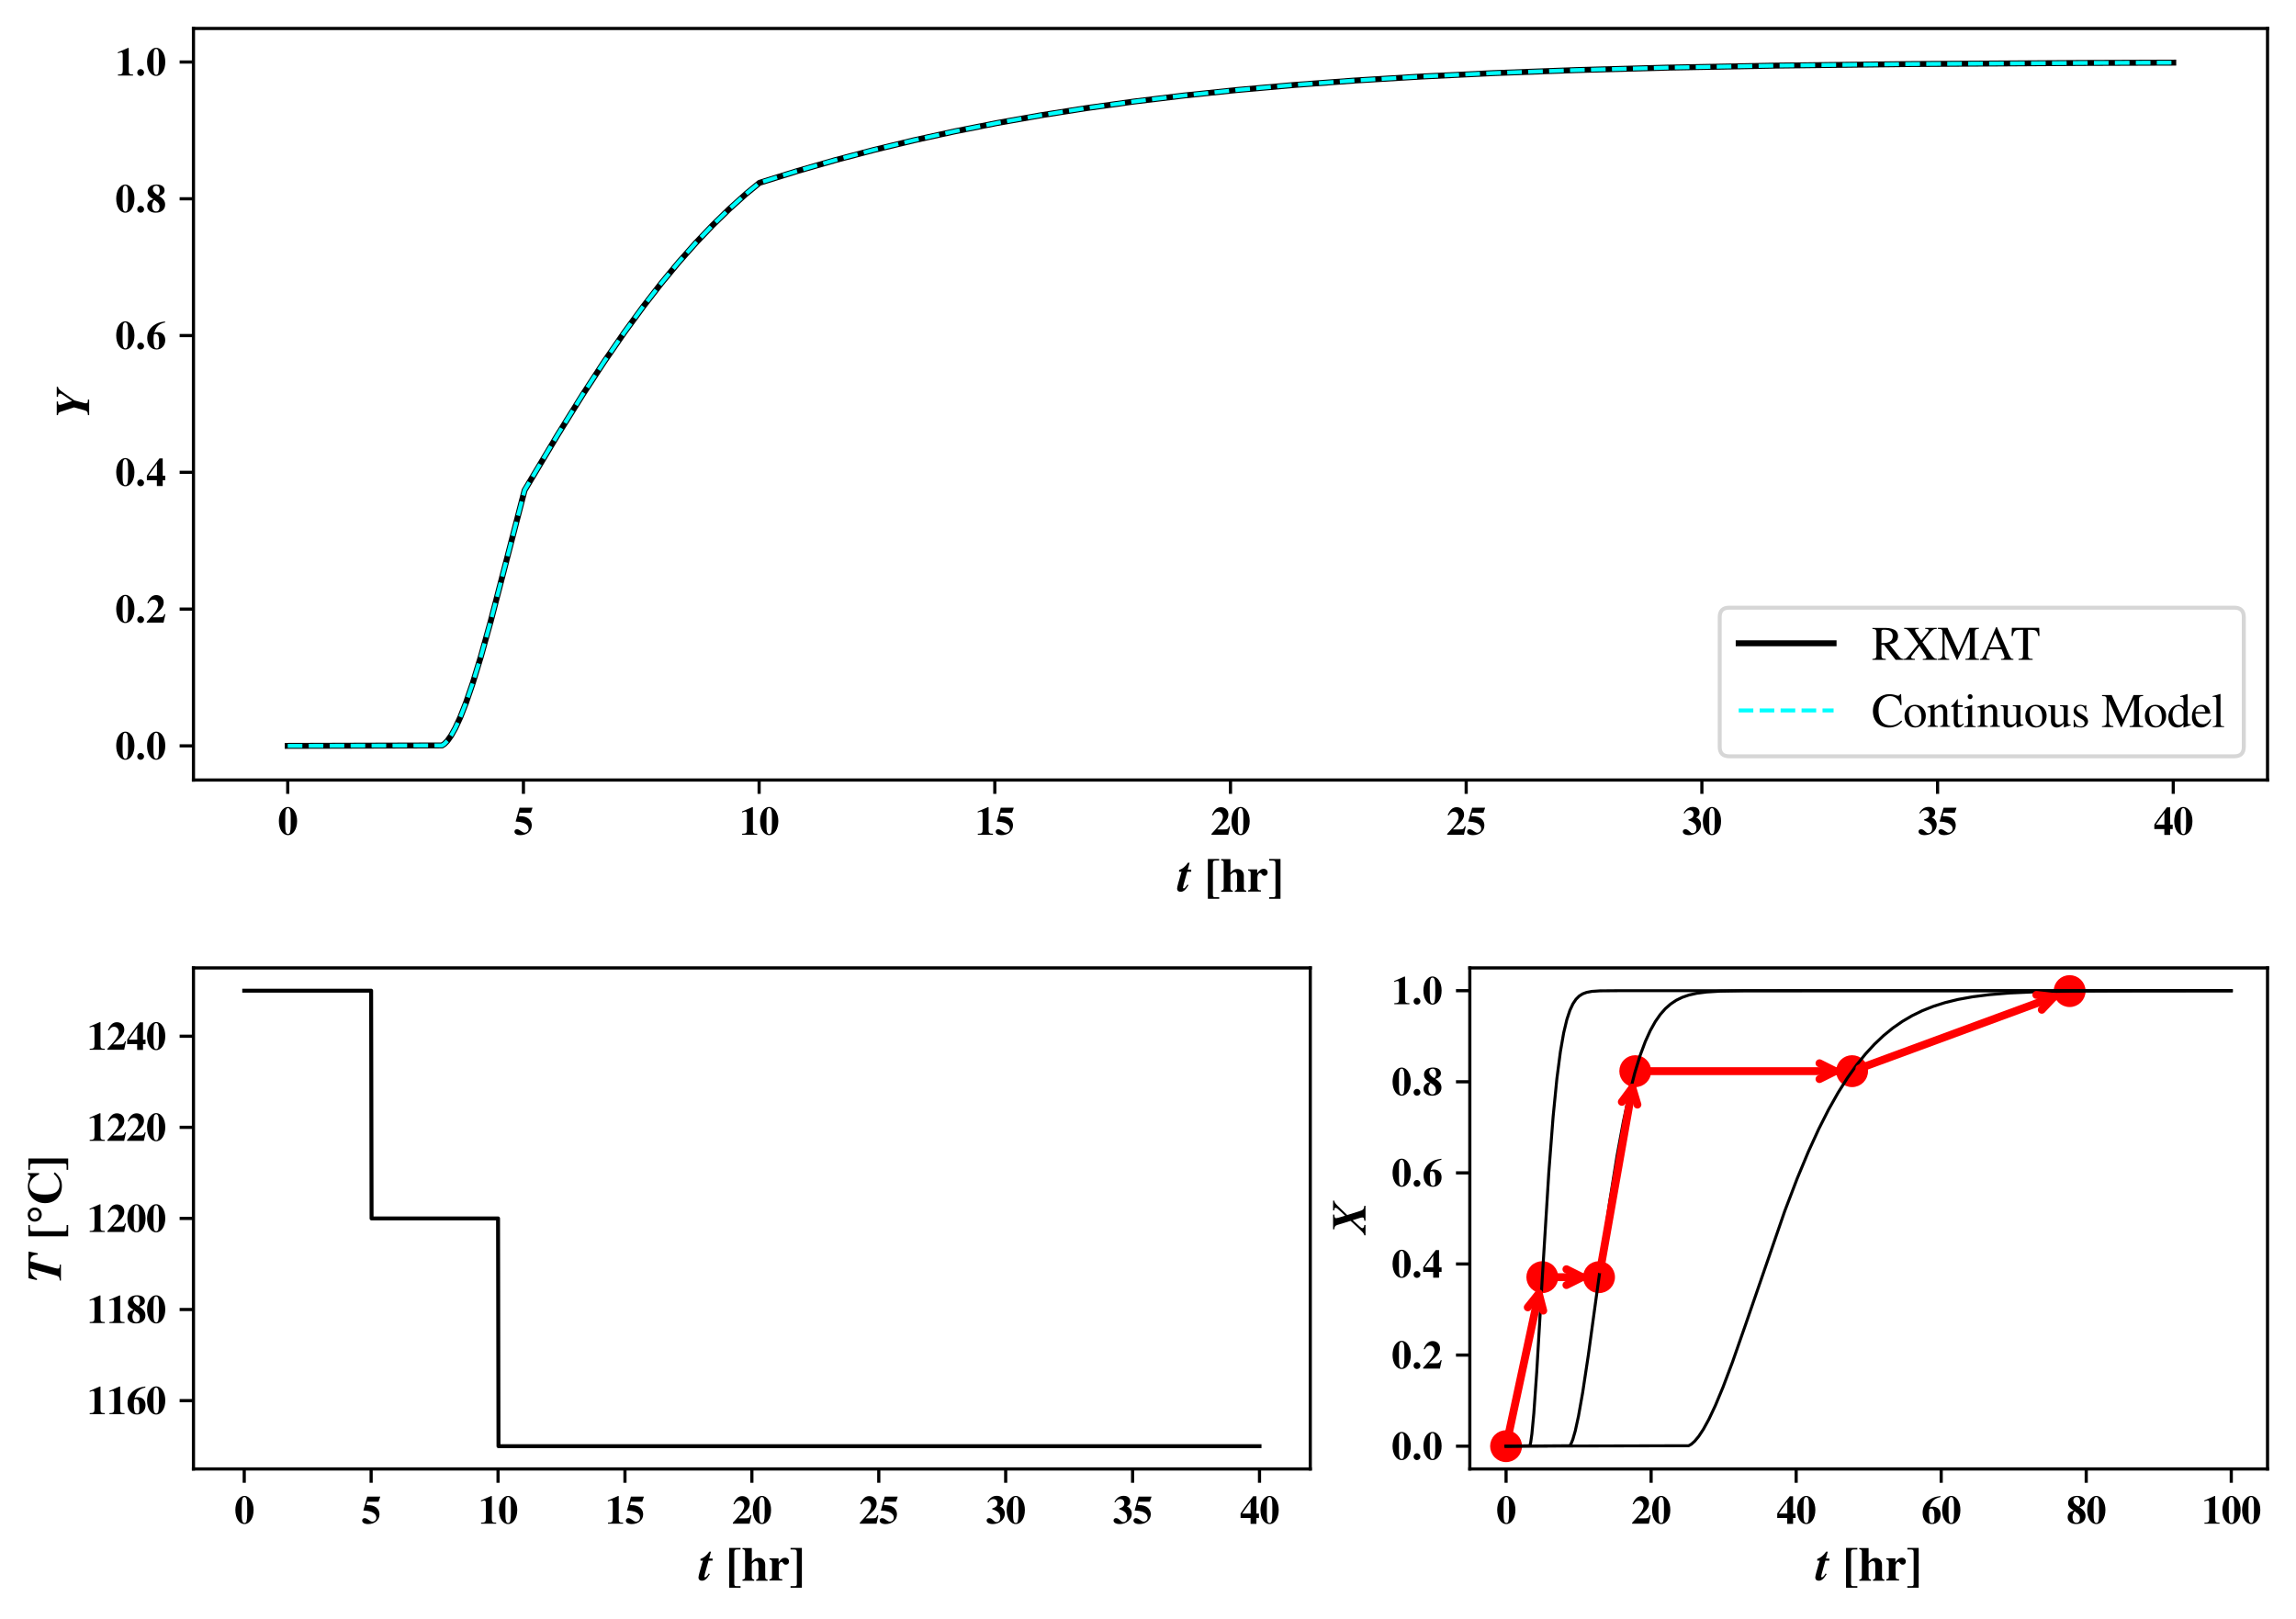 <?xml version="1.0" encoding="utf-8" standalone="no"?>
<!DOCTYPE svg PUBLIC "-//W3C//DTD SVG 1.1//EN"
  "http://www.w3.org/Graphics/SVG/1.1/DTD/svg11.dtd">
<svg xmlns:xlink="http://www.w3.org/1999/xlink" width="580.647pt" height="409.523pt" viewBox="0 0 580.647 409.523" xmlns="http://www.w3.org/2000/svg" version="1.1">
 <defs>
  <style type="text/css">*{stroke-linejoin: round; stroke-linecap: butt}</style>
 </defs>
 <g id="figure_1">
  <g id="patch_1">
   <path d="M 0 409.523 
L 580.647 409.523 
L 580.647 0 
L 0 0 
z
" style="fill: #ffffff"/>
  </g>
  <g id="axes_1">
   <g id="patch_2">
    <path d="M 48.927 197.28 
L 573.447 197.28 
L 573.447 7.2 
L 48.927 7.2 
z
" style="fill: #ffffff"/>
   </g>
   <g id="matplotlib.axis_1">
    <g id="xtick_1">
     <g id="line2d_1">
      <defs>
       <path id="m04d10a595c" d="M 0 0 
L 0 3.5 
" style="stroke: #000000; stroke-width: 0.8"/>
      </defs>
      <g>
       <use xlink:href="#m04d10a595c" x="72.769" y="197.28" style="stroke: #000000; stroke-width: 0.8"/>
      </g>
     </g>
     <g id="text_1">
      <!-- $\mathdefault{0}$ -->
      <g transform="translate(70.278 211.119) scale(0.1 -0.1)">
       <defs>
        <path id="TeXGyreTermesX-Bold-30" d="M 3046 2166 
C 3046 3440 2426 4403 1600 4403 
C 1184 4403 762 4123 499 3664 
C 294 3313 154 2714 154 2185 
C 154 873 755 -64 1606 -64 
C 2432 -64 3046 886 3046 2166 
z
M 2035 1434 
C 2035 1058 1984 561 1926 389 
C 1856 203 1754 114 1606 114 
C 1286 114 1165 491 1165 1434 
L 1165 2892 
C 1165 3855 1286 4224 1594 4224 
C 1907 4224 2035 3829 2035 2892 
L 2035 1434 
z
" transform="scale(0.016)"/>
       </defs>
       <use xlink:href="#TeXGyreTermesX-Bold-30" transform="scale(0.996)"/>
      </g>
     </g>
    </g>
    <g id="xtick_2">
     <g id="line2d_2">
      <g>
       <use xlink:href="#m04d10a595c" x="132.373" y="197.28" style="stroke: #000000; stroke-width: 0.8"/>
      </g>
     </g>
     <g id="text_2">
      <!-- $\mathdefault{5}$ -->
      <g transform="translate(129.882 211.119) scale(0.1 -0.1)">
       <defs>
        <path id="TeXGyreTermesX-Bold-35" d="M 3008 4288 
L 947 4288 
L 326 2093 
C 934 2049 1197 2010 1478 1921 
C 2048 1743 2387 1381 2387 960 
C 2387 604 2106 324 1747 324 
C 1600 324 1427 400 1171 591 
C 896 795 704 877 538 877 
C 307 877 141 718 141 496 
C 141 159 512 -64 1082 -64 
C 2138 -64 2886 575 2886 1476 
C 2886 2140 2477 2652 1779 2850 
C 1536 2920 1338 2946 813 2946 
L 954 3481 
L 2733 3481 
L 3008 4288 
z
" transform="scale(0.016)"/>
       </defs>
       <use xlink:href="#TeXGyreTermesX-Bold-35" transform="scale(0.996)"/>
      </g>
     </g>
    </g>
    <g id="xtick_3">
     <g id="line2d_3">
      <g>
       <use xlink:href="#m04d10a595c" x="191.978" y="197.28" style="stroke: #000000; stroke-width: 0.8"/>
      </g>
     </g>
     <g id="text_3">
      <!-- $\mathdefault{10}$ -->
      <g transform="translate(186.996 211.119) scale(0.1 -0.1)">
       <defs>
        <path id="TeXGyreTermesX-Bold-31" d="M 2829 0 
L 2829 159 
C 2246 159 2138 255 2138 746 
L 2138 4384 
L 2029 4384 
L 416 3686 
L 416 3521 
C 474 3540 525 3559 544 3572 
C 717 3635 877 3680 960 3680 
C 1120 3680 1190 3540 1190 3241 
L 1190 790 
C 1190 267 1062 159 429 159 
L 429 0 
L 2829 0 
z
" transform="scale(0.016)"/>
       </defs>
       <use xlink:href="#TeXGyreTermesX-Bold-31" transform="scale(0.996)"/>
       <use xlink:href="#TeXGyreTermesX-Bold-30" transform="translate(49.813 0) scale(0.996)"/>
      </g>
     </g>
    </g>
    <g id="xtick_4">
     <g id="line2d_4">
      <g>
       <use xlink:href="#m04d10a595c" x="251.582" y="197.28" style="stroke: #000000; stroke-width: 0.8"/>
      </g>
     </g>
     <g id="text_4">
      <!-- $\mathdefault{15}$ -->
      <g transform="translate(246.601 211.119) scale(0.1 -0.1)">
       <use xlink:href="#TeXGyreTermesX-Bold-31" transform="scale(0.996)"/>
       <use xlink:href="#TeXGyreTermesX-Bold-35" transform="translate(49.813 0) scale(0.996)"/>
      </g>
     </g>
    </g>
    <g id="xtick_5">
     <g id="line2d_5">
      <g>
       <use xlink:href="#m04d10a595c" x="311.187" y="197.28" style="stroke: #000000; stroke-width: 0.8"/>
      </g>
     </g>
     <g id="text_5">
      <!-- $\mathdefault{20}$ -->
      <g transform="translate(306.205 211.119) scale(0.1 -0.1)">
       <defs>
        <path id="TeXGyreTermesX-Bold-32" d="M 3059 1341 
L 2906 1341 
C 2720 884 2643 846 1990 846 
L 1024 846 
L 2061 1824 
C 2566 2301 2790 2726 2790 3210 
C 2790 3889 2298 4373 1606 4373 
C 1286 4373 979 4245 755 4016 
C 506 3768 378 3552 198 3075 
L 378 3075 
C 576 3469 813 3648 1158 3648 
C 1440 3648 1651 3527 1792 3298 
C 1869 3164 1920 2987 1920 2841 
C 1920 2561 1798 2211 1594 1900 
C 1267 1405 1043 1137 109 146 
L 109 0 
L 2771 0 
L 3059 1341 
z
" transform="scale(0.016)"/>
       </defs>
       <use xlink:href="#TeXGyreTermesX-Bold-32" transform="scale(0.996)"/>
       <use xlink:href="#TeXGyreTermesX-Bold-30" transform="translate(49.813 0) scale(0.996)"/>
      </g>
     </g>
    </g>
    <g id="xtick_6">
     <g id="line2d_6">
      <g>
       <use xlink:href="#m04d10a595c" x="370.791" y="197.28" style="stroke: #000000; stroke-width: 0.8"/>
      </g>
     </g>
     <g id="text_6">
      <!-- $\mathdefault{25}$ -->
      <g transform="translate(365.81 211.119) scale(0.1 -0.1)">
       <use xlink:href="#TeXGyreTermesX-Bold-32" transform="scale(0.996)"/>
       <use xlink:href="#TeXGyreTermesX-Bold-35" transform="translate(49.813 0) scale(0.996)"/>
      </g>
     </g>
    </g>
    <g id="xtick_7">
     <g id="line2d_7">
      <g>
       <use xlink:href="#m04d10a595c" x="430.396" y="197.28" style="stroke: #000000; stroke-width: 0.8"/>
      </g>
     </g>
     <g id="text_7">
      <!-- $\mathdefault{30}$ -->
      <g transform="translate(425.415 211.119) scale(0.1 -0.1)">
       <defs>
        <path id="TeXGyreTermesX-Bold-33" d="M 2995 1596 
C 2995 1889 2899 2164 2714 2387 
C 2579 2540 2470 2617 2214 2732 
C 2624 2981 2746 3165 2746 3541 
C 2746 4090 2355 4416 1702 4416 
C 1069 4416 589 4097 237 3440 
L 371 3364 
C 614 3753 826 3900 1158 3900 
C 1562 3900 1811 3645 1811 3242 
C 1811 2822 1587 2598 979 2406 
L 979 2297 
C 1510 2112 1722 2004 1952 1786 
C 2150 1601 2266 1314 2266 1007 
C 2266 548 2022 254 1638 254 
C 1485 254 1363 324 1152 528 
C 902 778 710 880 518 880 
C 275 880 102 728 102 510 
C 102 166 493 -64 1082 -64 
C 2150 -64 2995 664 2995 1596 
z
" transform="scale(0.016)"/>
       </defs>
       <use xlink:href="#TeXGyreTermesX-Bold-33" transform="scale(0.996)"/>
       <use xlink:href="#TeXGyreTermesX-Bold-30" transform="translate(49.813 0) scale(0.996)"/>
      </g>
     </g>
    </g>
    <g id="xtick_8">
     <g id="line2d_8">
      <g>
       <use xlink:href="#m04d10a595c" x="490" y="197.28" style="stroke: #000000; stroke-width: 0.8"/>
      </g>
     </g>
     <g id="text_8">
      <!-- $\mathdefault{35}$ -->
      <g transform="translate(485.019 211.119) scale(0.1 -0.1)">
       <use xlink:href="#TeXGyreTermesX-Bold-33" transform="scale(0.996)"/>
       <use xlink:href="#TeXGyreTermesX-Bold-35" transform="translate(49.813 0) scale(0.996)"/>
      </g>
     </g>
    </g>
    <g id="xtick_9">
     <g id="line2d_9">
      <g>
       <use xlink:href="#m04d10a595c" x="549.605" y="197.28" style="stroke: #000000; stroke-width: 0.8"/>
      </g>
     </g>
     <g id="text_9">
      <!-- $\mathdefault{40}$ -->
      <g transform="translate(544.624 211.119) scale(0.1 -0.1)">
       <defs>
        <path id="TeXGyreTermesX-Bold-34" d="M 3040 896 
L 3040 1602 
L 2637 1602 
L 2637 4352 
L 2125 4352 
L 1747 3863 
C 928 2803 506 2219 122 1615 
L 122 896 
L 1709 896 
L 1709 -32 
L 2637 -32 
L 2637 896 
L 3040 896 
z
M 1722 1602 
L 384 1602 
L 1722 3488 
L 1722 1602 
z
" transform="scale(0.016)"/>
       </defs>
       <use xlink:href="#TeXGyreTermesX-Bold-34" transform="scale(0.996)"/>
       <use xlink:href="#TeXGyreTermesX-Bold-30" transform="translate(49.813 0) scale(0.996)"/>
      </g>
     </g>
    </g>
    <g id="text_10">
     <!-- \textbf{$t$ [hr]} -->
     <g transform="translate(297.815 225.488) scale(0.12 -0.12)">
      <defs>
       <path id="NewTXBMI-74" d="M 1440 837 
L 1299 926 
C 1082 588 915 415 813 415 
C 762 415 710 460 710 511 
C 710 632 826 1073 1056 1864 
L 1267 2624 
L 1798 2624 
L 1798 2893 
L 1338 2893 
L 1587 3808 
L 1363 3808 
C 1018 3303 698 3037 192 2848 
L 192 2624 
L 518 2624 
L 83 1105 
C -13 773 -70 499 -70 383 
C -70 135 109 -32 378 -32 
C 762 -32 1018 180 1440 837 
z
" transform="scale(0.016)"/>
       <path id="TeXGyreTermesX-Bold-5b" d="M 1926 -960 
L 1926 -750 
L 1414 -750 
C 1152 -750 1094 -686 1094 -413 
L 1094 3650 
C 1094 4020 1165 4096 1523 4096 
L 1926 4096 
L 1926 4306 
L 429 4306 
L 429 -960 
L 1926 -960 
z
" transform="scale(0.016)"/>
       <path id="TeXGyreTermesX-Bold-68" d="M 3418 -32 
L 3418 121 
C 3187 140 3104 235 3104 503 
L 3104 2086 
C 3104 2635 2765 2986 2240 2986 
C 1901 2986 1664 2859 1331 2490 
L 1331 4288 
L 102 4288 
L 102 4134 
C 397 4076 442 4024 442 3763 
L 442 504 
C 442 236 390 178 102 121 
L 102 -32 
L 1645 -32 
L 1645 121 
C 1408 152 1331 249 1331 485 
L 1331 2190 
C 1331 2216 1376 2279 1440 2336 
C 1581 2484 1734 2560 1882 2560 
C 2106 2560 2214 2387 2214 2030 
L 2214 484 
C 2214 249 2131 146 1914 121 
L 1914 -32 
L 3418 -32 
z
" transform="scale(0.016)"/>
       <path id="TeXGyreTermesX-Bold-72" d="M 2778 2512 
C 2778 2798 2560 3008 2259 3008 
C 1939 3008 1696 2836 1395 2410 
L 1395 2932 
L 186 2932 
L 186 2779 
C 461 2741 531 2658 531 2404 
L 531 533 
C 531 272 467 203 186 152 
L 186 0 
L 1888 0 
L 1888 165 
C 1498 165 1421 248 1421 645 
L 1421 1854 
C 1421 2186 1600 2461 1811 2461 
C 1862 2461 1920 2417 1990 2315 
C 2112 2143 2208 2086 2374 2086 
C 2611 2086 2778 2264 2778 2512 
z
" transform="scale(0.016)"/>
       <path id="TeXGyreTermesX-Bold-5d" d="M 1702 -960 
L 1702 4306 
L 205 4306 
L 205 4096 
L 608 4096 
C 966 4096 1037 4020 1037 3650 
L 1037 -413 
C 1037 -693 986 -750 717 -750 
L 205 -750 
L 205 -960 
L 1702 -960 
z
" transform="scale(0.016)"/>
      </defs>
      <use xlink:href="#NewTXBMI-74" transform="scale(0.996)"/>
      <use xlink:href="#TeXGyreTermesX-Bold-5b" transform="translate(56.887 0) scale(0.996)"/>
      <use xlink:href="#TeXGyreTermesX-Bold-68" transform="translate(90.062 0) scale(0.996)"/>
      <use xlink:href="#TeXGyreTermesX-Bold-72" transform="translate(145.455 0) scale(0.996)"/>
      <use xlink:href="#TeXGyreTermesX-Bold-5d" transform="translate(189.689 0) scale(0.996)"/>
     </g>
    </g>
   </g>
   <g id="matplotlib.axis_2">
    <g id="ytick_1">
     <g id="line2d_10">
      <defs>
       <path id="m03e99a496b" d="M 0 0 
L -3.5 0 
" style="stroke: #000000; stroke-width: 0.8"/>
      </defs>
      <g>
       <use xlink:href="#m03e99a496b" x="48.927" y="188.64" style="stroke: #000000; stroke-width: 0.8"/>
      </g>
     </g>
     <g id="text_11">
      <!-- $\mathdefault{0.0}$ -->
      <g transform="translate(29.145 192.06) scale(0.1 -0.1)">
       <defs>
        <path id="NewTXBMI-93" d="M 1344 473 
C 1344 768 1101 1017 800 1017 
C 493 1017 262 761 262 473 
C 262 173 493 -64 800 -64 
C 1101 -64 1344 166 1344 473 
z
" transform="scale(0.016)"/>
       </defs>
       <use xlink:href="#TeXGyreTermesX-Bold-30" transform="scale(0.996)"/>
       <use xlink:href="#NewTXBMI-93" transform="translate(51.407 0) scale(0.996)"/>
       <use xlink:href="#TeXGyreTermesX-Bold-30" transform="translate(78.007 0) scale(0.996)"/>
      </g>
     </g>
    </g>
    <g id="ytick_2">
     <g id="line2d_11">
      <g>
       <use xlink:href="#m03e99a496b" x="48.927" y="154.049" style="stroke: #000000; stroke-width: 0.8"/>
      </g>
     </g>
     <g id="text_12">
      <!-- $\mathdefault{0.2}$ -->
      <g transform="translate(29.145 157.468) scale(0.1 -0.1)">
       <use xlink:href="#TeXGyreTermesX-Bold-30" transform="scale(0.996)"/>
       <use xlink:href="#NewTXBMI-93" transform="translate(51.407 0) scale(0.996)"/>
       <use xlink:href="#TeXGyreTermesX-Bold-32" transform="translate(78.007 0) scale(0.996)"/>
      </g>
     </g>
    </g>
    <g id="ytick_3">
     <g id="line2d_12">
      <g>
       <use xlink:href="#m03e99a496b" x="48.927" y="119.457" style="stroke: #000000; stroke-width: 0.8"/>
      </g>
     </g>
     <g id="text_13">
      <!-- $\mathdefault{0.4}$ -->
      <g transform="translate(29.145 122.877) scale(0.1 -0.1)">
       <use xlink:href="#TeXGyreTermesX-Bold-30" transform="scale(0.996)"/>
       <use xlink:href="#NewTXBMI-93" transform="translate(51.407 0) scale(0.996)"/>
       <use xlink:href="#TeXGyreTermesX-Bold-34" transform="translate(78.007 0) scale(0.996)"/>
      </g>
     </g>
    </g>
    <g id="ytick_4">
     <g id="line2d_13">
      <g>
       <use xlink:href="#m03e99a496b" x="48.927" y="84.866" style="stroke: #000000; stroke-width: 0.8"/>
      </g>
     </g>
     <g id="text_14">
      <!-- $\mathdefault{0.6}$ -->
      <g transform="translate(29.145 88.286) scale(0.1 -0.1)">
       <defs>
        <path id="TeXGyreTermesX-Bold-36" d="M 3040 1427 
C 3040 2193 2573 2688 1843 2688 
C 1638 2688 1498 2663 1306 2580 
C 1542 3515 2074 4030 3008 4221 
L 3008 4387 
C 2157 4266 1760 4126 1274 3796 
C 557 3307 179 2596 179 1752 
C 179 654 768 -64 1664 -64 
C 2458 -64 3040 564 3040 1427 
z
M 2067 1046 
C 2067 298 1990 108 1677 108 
C 1530 108 1414 172 1350 291 
C 1242 501 1178 964 1178 1553 
C 1178 1946 1216 2307 1261 2339 
C 1312 2377 1402 2402 1491 2402 
C 1920 2402 2067 2054 2067 1046 
z
" transform="scale(0.016)"/>
       </defs>
       <use xlink:href="#TeXGyreTermesX-Bold-30" transform="scale(0.996)"/>
       <use xlink:href="#NewTXBMI-93" transform="translate(51.407 0) scale(0.996)"/>
       <use xlink:href="#TeXGyreTermesX-Bold-36" transform="translate(78.007 0) scale(0.996)"/>
      </g>
     </g>
    </g>
    <g id="ytick_5">
     <g id="line2d_14">
      <g>
       <use xlink:href="#m03e99a496b" x="48.927" y="50.275" style="stroke: #000000; stroke-width: 0.8"/>
      </g>
     </g>
     <g id="text_15">
      <!-- $\mathdefault{0.8}$ -->
      <g transform="translate(29.145 53.695) scale(0.1 -0.1)">
       <defs>
        <path id="TeXGyreTermesX-Bold-38" d="M 3021 1212 
C 3021 1768 2746 2164 2061 2597 
C 2675 2815 2931 3075 2931 3483 
C 2931 4051 2445 4409 1683 4409 
C 819 4409 250 3961 250 3292 
C 250 2814 506 2462 1139 2086 
C 774 1965 627 1881 461 1722 
C 275 1543 179 1301 179 1020 
C 179 370 723 -64 1536 -64 
C 2426 -64 3021 447 3021 1212 
z
M 2170 3439 
C 2170 3139 2118 2993 1907 2712 
C 1370 2986 1075 3337 1075 3694 
C 1075 3994 1306 4224 1606 4224 
C 1965 4224 2170 3937 2170 3439 
z
M 2131 829 
C 2131 402 1920 140 1574 140 
C 1184 140 954 478 954 1046 
C 954 1397 1024 1595 1280 1971 
C 1978 1505 2131 1301 2131 829 
z
" transform="scale(0.016)"/>
       </defs>
       <use xlink:href="#TeXGyreTermesX-Bold-30" transform="scale(0.996)"/>
       <use xlink:href="#NewTXBMI-93" transform="translate(51.407 0) scale(0.996)"/>
       <use xlink:href="#TeXGyreTermesX-Bold-38" transform="translate(78.007 0) scale(0.996)"/>
      </g>
     </g>
    </g>
    <g id="ytick_6">
     <g id="line2d_15">
      <g>
       <use xlink:href="#m03e99a496b" x="48.927" y="15.684" style="stroke: #000000; stroke-width: 0.8"/>
      </g>
     </g>
     <g id="text_16">
      <!-- $\mathdefault{1.0}$ -->
      <g transform="translate(29.145 19.103) scale(0.1 -0.1)">
       <use xlink:href="#TeXGyreTermesX-Bold-31" transform="scale(0.996)"/>
       <use xlink:href="#NewTXBMI-93" transform="translate(51.407 0) scale(0.996)"/>
       <use xlink:href="#TeXGyreTermesX-Bold-30" transform="translate(78.007 0) scale(0.996)"/>
      </g>
     </g>
    </g>
    <g id="text_17">
     <!-- $Y$ -->
     <g transform="translate(22.55 105.892) rotate(-90) scale(0.12 -0.12)">
      <defs>
       <path id="NewTXBMI-5f" d="M 4218 4127 
L 4218 4288 
L 2886 4288 
L 2886 4121 
C 3226 4121 3315 4063 3315 3838 
C 3315 3722 3283 3645 3149 3452 
L 2323 2256 
L 2163 2751 
L 2042 3130 
C 1894 3555 1830 3780 1830 3896 
C 1830 4076 1926 4121 2278 4121 
L 2278 4288 
L 467 4288 
L 467 4127 
C 794 4082 813 4063 934 3723 
L 1498 2006 
L 1114 622 
C 998 256 909 192 467 160 
L 467 0 
L 2528 0 
L 2528 166 
C 2112 166 2035 211 2035 449 
C 2035 533 2042 578 2086 739 
L 2419 1966 
L 3635 3683 
C 3853 3978 3974 4075 4218 4127 
z
" transform="scale(0.016)"/>
      </defs>
      <use xlink:href="#NewTXBMI-5f" transform="scale(0.996)"/>
     </g>
    </g>
   </g>
   <g id="line2d_16">
    <path d="M 72.769 188.64 
L 111.803 188.531 
L 112.408 188.13 
L 113.162 187.349 
L 114.068 186.07 
L 115.141 184.151 
L 116.4 181.422 
L 117.868 177.682 
L 119.585 172.675 
L 121.621 166.02 
L 124.115 157.067 
L 127.453 144.189 
L 132.669 123.996 
L 141.157 109.774 
L 147.38 99.774 
L 152.845 91.405 
L 157.885 84.086 
L 162.648 77.555 
L 167.221 71.658 
L 171.651 66.304 
L 175.981 61.417 
L 180.239 56.942 
L 184.454 52.832 
L 188.641 49.058 
L 192.069 46.236 
L 201.52 43.289 
L 211.138 40.523 
L 220.956 37.931 
L 231.018 35.505 
L 241.365 33.24 
L 252.051 31.13 
L 263.128 29.171 
L 274.663 27.357 
L 286.737 25.686 
L 299.44 24.154 
L 312.891 22.758 
L 327.235 21.495 
L 342.661 20.363 
L 359.417 19.36 
L 377.847 18.483 
L 398.437 17.73 
L 421.912 17.1 
L 449.444 16.589 
L 483.095 16.197 
L 527.031 15.92 
L 549.605 15.84 
L 549.605 15.84 
" clip-path="url(#p27947a8b5d)" style="fill: none; stroke: #000000; stroke-width: 1.5; stroke-linecap: square"/>
   </g>
   <g id="line2d_17">
    <path d="M 72.769 188.64 
L 111.798 188.529 
L 112.404 188.128 
L 113.157 187.345 
L 114.063 186.065 
L 115.141 184.136 
L 116.4 181.404 
L 117.868 177.661 
L 119.59 172.637 
L 121.63 165.96 
L 124.129 156.985 
L 127.477 144.065 
L 132.674 123.947 
L 141.148 109.751 
L 147.37 99.752 
L 152.835 91.384 
L 157.875 84.066 
L 162.639 77.536 
L 167.207 71.646 
L 171.637 66.293 
L 175.967 61.406 
L 180.225 56.932 
L 184.44 52.823 
L 188.627 49.05 
L 192.074 46.214 
L 201.525 43.268 
L 211.143 40.503 
L 220.961 37.913 
L 231.023 35.489 
L 241.375 33.225 
L 252.061 31.116 
L 263.138 29.158 
L 274.677 27.346 
L 286.751 25.676 
L 299.459 24.145 
L 312.915 22.749 
L 327.263 21.488 
L 342.694 20.357 
L 359.46 19.354 
L 377.899 18.478 
L 398.504 17.726 
L 422.002 17.096 
L 449.568 16.587 
L 483.267 16.195 
L 527.289 15.919 
L 549.605 15.84 
L 549.605 15.84 
" clip-path="url(#p27947a8b5d)" style="fill: none; stroke-dasharray: 3.7,1.6; stroke-dashoffset: 0; stroke: #00ffff"/>
   </g>
   <g id="patch_3">
    <path d="M 48.927 197.28 
L 48.927 7.2 
" style="fill: none; stroke: #000000; stroke-width: 0.8; stroke-linejoin: miter; stroke-linecap: square"/>
   </g>
   <g id="patch_4">
    <path d="M 573.447 197.28 
L 573.447 7.2 
" style="fill: none; stroke: #000000; stroke-width: 0.8; stroke-linejoin: miter; stroke-linecap: square"/>
   </g>
   <g id="patch_5">
    <path d="M 48.927 197.28 
L 573.447 197.28 
" style="fill: none; stroke: #000000; stroke-width: 0.8; stroke-linejoin: miter; stroke-linecap: square"/>
   </g>
   <g id="patch_6">
    <path d="M 48.927 7.2 
L 573.447 7.2 
" style="fill: none; stroke: #000000; stroke-width: 0.8; stroke-linejoin: miter; stroke-linecap: square"/>
   </g>
   <g id="legend_1">
    <g id="patch_7">
     <path d="M 437.306 191.28 
L 565.047 191.28 
Q 567.447 191.28 567.447 188.88 
L 567.447 156.091 
Q 567.447 153.691 565.047 153.691 
L 437.306 153.691 
Q 434.906 153.691 434.906 156.091 
L 434.906 188.88 
Q 434.906 191.28 437.306 191.28 
z
" style="fill: #ffffff; opacity: 0.8; stroke: #cccccc; stroke-linejoin: miter"/>
    </g>
    <g id="line2d_18">
     <path d="M 439.706 162.691 
L 451.706 162.691 
L 463.706 162.691 
" style="fill: none; stroke: #000000; stroke-width: 1.5; stroke-linecap: square"/>
    </g>
    <g id="text_18">
     <!-- RXMAT -->
     <g transform="translate(473.306 166.891) scale(0.12 -0.12)">
      <defs>
       <path id="TeXGyreTermesX-Regular-52" d="M 4218 0 
L 4218 121 
C 3974 140 3846 205 3661 424 
L 2342 2061 
C 2771 2143 2963 2219 3174 2388 
C 3379 2553 3501 2818 3501 3113 
C 3501 3385 3418 3618 3251 3801 
C 3008 4059 2477 4224 1875 4224 
L 109 4224 
L 109 4102 
C 589 4051 653 3981 653 3528 
L 653 765 
C 653 236 589 159 109 121 
L 109 0 
L 1882 0 
L 1882 134 
C 1389 134 1306 219 1306 692 
L 1306 1984 
L 1664 1984 
L 3187 0 
L 4218 0 
z
M 2803 3123 
C 2803 2807 2669 2542 2438 2423 
C 2144 2258 1920 2221 1306 2221 
L 1306 3762 
C 1306 3937 1376 3987 1632 3987 
C 2432 3987 2803 3716 2803 3123 
z
" transform="scale(0.016)"/>
       <path id="TeXGyreTermesX-Regular-58" d="M 4506 0 
L 4506 121 
C 4166 159 4070 223 3795 593 
L 2566 2345 
L 3501 3517 
C 3917 4019 4045 4096 4454 4096 
L 4454 4231 
L 2931 4231 
L 2931 4096 
C 3277 4096 3379 4052 3379 3904 
C 3379 3808 3309 3693 3123 3463 
L 2400 2581 
L 2131 2958 
C 1741 3501 1587 3776 1587 3917 
C 1587 4045 1683 4096 1894 4096 
L 2074 4096 
L 2074 4231 
L 141 4231 
L 141 4096 
C 557 4096 672 4000 1299 3109 
L 1997 2083 
L 992 849 
C 422 172 390 146 64 121 
L 64 0 
L 1555 0 
L 1555 134 
C 1184 134 1069 185 1069 334 
C 1069 431 1165 592 1402 887 
L 2163 1840 
L 2771 942 
C 2982 628 3098 410 3098 313 
C 3098 198 2995 134 2778 134 
C 2752 134 2682 134 2605 121 
L 2605 0 
L 4506 0 
z
" transform="scale(0.016)"/>
       <path id="TeXGyreTermesX-Regular-4d" d="M 5523 0 
L 5523 134 
C 5056 134 4966 223 4966 681 
L 4966 3536 
C 4966 3993 5050 4077 5523 4115 
L 5523 4237 
L 4250 4237 
L 2835 1004 
L 1357 4237 
L 90 4237 
L 90 4096 
C 614 4096 698 4019 698 3550 
L 698 943 
C 698 282 608 159 77 121 
L 77 0 
L 1581 0 
L 1581 134 
C 1088 134 979 282 979 931 
L 979 3520 
L 2586 0 
L 2675 0 
L 4314 3667 
L 4314 751 
C 4314 217 4237 134 3731 134 
L 3731 0 
L 5523 0 
z
" transform="scale(0.016)"/>
       <path id="TeXGyreTermesX-Regular-41" d="M 4518 0 
L 4518 128 
C 4230 128 4166 192 3942 667 
L 2349 4320 
L 2221 4320 
L 890 1163 
C 480 224 403 128 96 128 
L 96 0 
L 1363 0 
L 1363 128 
C 1056 128 928 212 928 393 
C 928 470 947 560 979 645 
L 1274 1401 
L 2950 1401 
L 3213 781 
C 3290 600 3334 438 3334 341 
C 3334 283 3296 212 3245 186 
C 3168 140 3117 128 2886 128 
L 2886 0 
L 4518 0 
z
M 2861 1664 
L 1382 1664 
L 2118 3416 
L 2861 1664 
z
" transform="scale(0.016)"/>
       <path id="TeXGyreTermesX-Regular-54" d="M 3795 3149 
L 3757 4237 
L 147 4237 
L 109 3149 
L 262 3149 
C 416 3853 563 3968 1280 3968 
L 1626 3968 
L 1626 751 
C 1626 204 1555 134 1024 134 
L 1024 0 
L 2893 0 
L 2893 134 
C 2368 134 2278 217 2278 687 
L 2278 3968 
L 2624 3968 
C 3354 3968 3494 3853 3642 3149 
L 3795 3149 
z
" transform="scale(0.016)"/>
      </defs>
      <use xlink:href="#TeXGyreTermesX-Regular-52" transform="scale(0.996)"/>
      <use xlink:href="#TeXGyreTermesX-Regular-58" transform="translate(66.451 0) scale(0.996)"/>
      <use xlink:href="#TeXGyreTermesX-Regular-4d" transform="translate(138.381 0) scale(0.996)"/>
      <use xlink:href="#TeXGyreTermesX-Regular-41" transform="translate(226.949 0) scale(0.996)"/>
      <use xlink:href="#TeXGyreTermesX-Regular-54" transform="translate(293.4 0) scale(0.996)"/>
     </g>
    </g>
    <g id="line2d_19">
     <path d="M 439.706 179.686 
L 451.706 179.686 
L 463.706 179.686 
" style="fill: none; stroke-dasharray: 3.7,1.6; stroke-dashoffset: 0; stroke: #00ffff"/>
    </g>
    <g id="text_19">
     <!-- Continuous Model -->
     <g transform="translate(473.306 183.886) scale(0.12 -0.12)">
      <defs>
       <path id="TeXGyreTermesX-Regular-43" d="M 4051 749 
L 3936 864 
C 3462 410 3040 218 2509 218 
C 2125 218 1779 333 1510 557 
C 1133 871 922 1447 922 2189 
C 922 3348 1517 4096 2445 4096 
C 2816 4096 3142 3962 3398 3706 
C 3603 3501 3699 3322 3821 2906 
L 3968 2906 
L 3910 4352 
L 3776 4352 
C 3738 4218 3635 4141 3514 4141 
C 3450 4141 3360 4160 3258 4199 
C 2944 4301 2630 4352 2317 4352 
C 1824 4352 1318 4167 928 3847 
C 442 3444 179 2836 179 2106 
C 179 807 1030 -64 2304 -64 
C 3027 -64 3661 231 4051 749 
z
" transform="scale(0.016)"/>
       <path id="TeXGyreTermesX-Regular-6f" d="M 3008 1498 
C 3008 2336 2419 2944 1600 2944 
C 768 2944 186 2330 186 1446 
C 186 582 781 -64 1587 -64 
C 2394 -64 3008 614 3008 1498 
z
M 2432 1274 
C 2432 550 2144 115 1664 115 
C 1414 115 1178 269 1043 525 
C 864 858 762 1306 762 1760 
C 762 2368 1062 2765 1517 2765 
C 2054 2765 2432 2150 2432 1274 
z
" transform="scale(0.016)"/>
       <path id="TeXGyreTermesX-Regular-6e" d="M 3104 32 
L 3104 128 
C 2790 160 2714 237 2714 550 
L 2714 2016 
C 2714 2618 2432 2976 1958 2976 
C 1664 2976 1466 2867 1030 2458 
L 1030 2963 
L 986 2976 
C 672 2861 454 2790 102 2688 
L 102 2579 
C 141 2598 205 2605 275 2605 
C 454 2605 512 2509 512 2195 
L 512 608 
C 512 243 442 154 115 128 
L 115 32 
L 1472 32 
L 1472 128 
C 1146 154 1050 230 1050 461 
L 1050 2259 
C 1357 2547 1498 2624 1709 2624 
C 2022 2624 2176 2426 2176 2003 
L 2176 666 
C 2176 262 2093 154 1773 128 
L 1773 32 
L 3104 32 
z
" transform="scale(0.016)"/>
       <path id="TeXGyreTermesX-Regular-74" d="M 1786 422 
L 1702 493 
C 1562 326 1459 269 1318 269 
C 1082 269 986 435 986 845 
L 986 2675 
L 1632 2675 
L 1632 2880 
L 986 2880 
L 986 3622 
C 986 3686 973 3706 941 3706 
C 902 3642 858 3584 813 3526 
C 576 3174 358 2938 192 2836 
C 122 2785 83 2740 83 2697 
C 83 2675 90 2675 109 2675 
L 448 2675 
L 448 749 
C 448 211 640 -64 1011 -64 
C 1331 -64 1574 90 1786 422 
z
" transform="scale(0.016)"/>
       <path id="TeXGyreTermesX-Regular-69" d="M 1619 0 
L 1619 96 
C 1197 128 1146 191 1146 650 
L 1146 2910 
L 1120 2929 
L 128 2579 
L 128 2484 
L 179 2490 
C 256 2502 339 2509 397 2509 
C 550 2509 608 2406 608 2125 
L 608 640 
C 608 179 544 109 102 109 
L 102 0 
L 1619 0 
z
M 1203 4026 
C 1203 4205 1062 4352 877 4352 
C 698 4352 550 4205 550 4026 
C 550 3840 698 3699 877 3699 
C 1062 3699 1203 3840 1203 4026 
z
" transform="scale(0.016)"/>
       <path id="TeXGyreTermesX-Regular-75" d="M 3066 230 
L 3066 320 
L 3034 320 
C 2739 320 2669 390 2669 685 
L 2669 2880 
L 1658 2880 
L 1658 2758 
C 2054 2758 2131 2694 2131 2375 
L 2131 875 
C 2131 703 2099 607 2022 550 
C 1843 397 1645 320 1446 320 
C 1197 320 992 537 992 805 
L 992 2880 
L 58 2880 
L 58 2778 
C 365 2778 454 2682 454 2387 
L 454 770 
C 454 263 762 -64 1229 -64 
C 1466 -64 1715 38 1888 211 
L 2163 486 
L 2163 -45 
L 2189 -58 
C 2509 70 2739 141 3066 230 
z
" transform="scale(0.016)"/>
       <path id="TeXGyreTermesX-Regular-73" d="M 2227 757 
C 2227 1077 2080 1289 1690 1520 
L 998 1930 
C 819 2033 723 2194 723 2367 
C 723 2630 922 2803 1216 2803 
C 1581 2803 1773 2590 1920 2010 
L 2016 2010 
L 1990 2880 
L 1920 2880 
L 1907 2867 
C 1850 2822 1843 2816 1818 2816 
C 1779 2816 1715 2829 1645 2861 
C 1510 2915 1363 2944 1210 2944 
C 685 2944 326 2623 326 2154 
C 326 1796 531 1545 1075 1231 
L 1446 1020 
C 1670 892 1779 737 1779 539 
C 1779 256 1574 77 1248 77 
C 806 77 582 316 435 960 
L 333 960 
L 333 -39 
L 416 -39 
C 461 33 486 48 563 48 
C 634 48 704 35 858 -2 
C 1037 -39 1197 -64 1331 -64 
C 1818 -64 2227 308 2227 757 
z
" transform="scale(0.016)"/>
       <path id="TeXGyreTermesX-Regular-64" d="M 3142 269 
L 3142 365 
C 3027 365 3014 365 2995 365 
C 2765 365 2714 435 2714 731 
L 2714 4364 
L 2682 4377 
C 2374 4268 2150 4204 1741 4096 
L 1741 3994 
C 1792 4000 1830 4000 1882 4000 
C 2118 4000 2176 3936 2176 3672 
L 2176 2669 
C 1933 2874 1760 2944 1504 2944 
C 768 2944 173 2221 173 1312 
C 173 493 653 -64 1357 -64 
C 1715 -64 1958 64 2176 365 
L 2176 -45 
L 2202 -64 
L 3142 269 
z
M 2176 653 
C 2176 608 2131 531 2067 461 
C 1952 333 1792 269 1606 269 
C 1075 269 723 781 723 1568 
C 723 2291 1037 2765 1523 2765 
C 1862 2765 2176 2464 2176 2125 
L 2176 653 
z
" transform="scale(0.016)"/>
       <path id="TeXGyreTermesX-Regular-65" d="M 2714 1008 
L 2611 1053 
C 2304 564 2029 378 1619 378 
C 1267 378 998 545 813 892 
C 685 1142 634 1367 621 1779 
L 2592 1779 
C 2541 2193 2477 2377 2317 2581 
C 2125 2811 1830 2944 1498 2944 
C 704 2944 160 2304 160 1370 
C 160 486 621 -64 1357 -64 
C 1971 -64 2445 315 2714 1008 
z
M 1939 1984 
L 634 1984 
C 704 2485 922 2714 1312 2714 
C 1702 2714 1856 2535 1939 1984 
z
" transform="scale(0.016)"/>
       <path id="TeXGyreTermesX-Regular-6c" d="M 1645 0 
L 1645 109 
C 1235 109 1165 173 1165 528 
L 1165 4371 
L 1139 4384 
C 806 4275 563 4211 122 4103 
L 122 4000 
L 160 4000 
C 230 4000 307 4000 358 4000 
C 563 4000 627 3910 627 3610 
L 627 557 
C 627 211 538 128 134 96 
L 134 0 
L 1645 0 
z
" transform="scale(0.016)"/>
      </defs>
      <use xlink:href="#TeXGyreTermesX-Regular-43" transform="scale(0.996)"/>
      <use xlink:href="#TeXGyreTermesX-Regular-6f" transform="translate(66.451 0) scale(0.996)"/>
      <use xlink:href="#TeXGyreTermesX-Regular-6e" transform="translate(116.264 0) scale(0.996)"/>
      <use xlink:href="#TeXGyreTermesX-Regular-74" transform="translate(166.077 0) scale(0.996)"/>
      <use xlink:href="#TeXGyreTermesX-Regular-69" transform="translate(193.773 0) scale(0.996)"/>
      <use xlink:href="#TeXGyreTermesX-Regular-6e" transform="translate(221.469 0) scale(0.996)"/>
      <use xlink:href="#TeXGyreTermesX-Regular-75" transform="translate(271.283 0) scale(0.996)"/>
      <use xlink:href="#TeXGyreTermesX-Regular-6f" transform="translate(321.096 0) scale(0.996)"/>
      <use xlink:href="#TeXGyreTermesX-Regular-75" transform="translate(370.909 0) scale(0.996)"/>
      <use xlink:href="#TeXGyreTermesX-Regular-73" transform="translate(420.722 0) scale(0.996)"/>
      <use xlink:href="#TeXGyreTermesX-Regular-4d" transform="translate(484.384 0) scale(0.996)"/>
      <use xlink:href="#TeXGyreTermesX-Regular-6f" transform="translate(572.951 0) scale(0.996)"/>
      <use xlink:href="#TeXGyreTermesX-Regular-64" transform="translate(622.765 0) scale(0.996)"/>
      <use xlink:href="#TeXGyreTermesX-Regular-65" transform="translate(672.578 0) scale(0.996)"/>
      <use xlink:href="#TeXGyreTermesX-Regular-6c" transform="translate(716.812 0) scale(0.996)"/>
     </g>
    </g>
   </g>
  </g>
  <g id="axes_2">
   <g id="patch_8">
    <path d="M 48.927 371.52 
L 331.361 371.52 
L 331.361 244.8 
L 48.927 244.8 
z
" style="fill: #ffffff"/>
   </g>
   <g id="matplotlib.axis_3">
    <g id="xtick_10">
     <g id="line2d_20">
      <g>
       <use xlink:href="#m04d10a595c" x="61.765" y="371.52" style="stroke: #000000; stroke-width: 0.8"/>
      </g>
     </g>
     <g id="text_20">
      <!-- $\mathdefault{0}$ -->
      <g transform="translate(59.274 385.359) scale(0.1 -0.1)">
       <use xlink:href="#TeXGyreTermesX-Bold-30" transform="scale(0.996)"/>
      </g>
     </g>
    </g>
    <g id="xtick_11">
     <g id="line2d_21">
      <g>
       <use xlink:href="#m04d10a595c" x="93.859" y="371.52" style="stroke: #000000; stroke-width: 0.8"/>
      </g>
     </g>
     <g id="text_21">
      <!-- $\mathdefault{5}$ -->
      <g transform="translate(91.369 385.359) scale(0.1 -0.1)">
       <use xlink:href="#TeXGyreTermesX-Bold-35" transform="scale(0.996)"/>
      </g>
     </g>
    </g>
    <g id="xtick_12">
     <g id="line2d_22">
      <g>
       <use xlink:href="#m04d10a595c" x="125.954" y="371.52" style="stroke: #000000; stroke-width: 0.8"/>
      </g>
     </g>
     <g id="text_22">
      <!-- $\mathdefault{10}$ -->
      <g transform="translate(120.973 385.359) scale(0.1 -0.1)">
       <use xlink:href="#TeXGyreTermesX-Bold-31" transform="scale(0.996)"/>
       <use xlink:href="#TeXGyreTermesX-Bold-30" transform="translate(49.813 0) scale(0.996)"/>
      </g>
     </g>
    </g>
    <g id="xtick_13">
     <g id="line2d_23">
      <g>
       <use xlink:href="#m04d10a595c" x="158.049" y="371.52" style="stroke: #000000; stroke-width: 0.8"/>
      </g>
     </g>
     <g id="text_23">
      <!-- $\mathdefault{15}$ -->
      <g transform="translate(153.068 385.359) scale(0.1 -0.1)">
       <use xlink:href="#TeXGyreTermesX-Bold-31" transform="scale(0.996)"/>
       <use xlink:href="#TeXGyreTermesX-Bold-35" transform="translate(49.813 0) scale(0.996)"/>
      </g>
     </g>
    </g>
    <g id="xtick_14">
     <g id="line2d_24">
      <g>
       <use xlink:href="#m04d10a595c" x="190.144" y="371.52" style="stroke: #000000; stroke-width: 0.8"/>
      </g>
     </g>
     <g id="text_24">
      <!-- $\mathdefault{20}$ -->
      <g transform="translate(185.162 385.359) scale(0.1 -0.1)">
       <use xlink:href="#TeXGyreTermesX-Bold-32" transform="scale(0.996)"/>
       <use xlink:href="#TeXGyreTermesX-Bold-30" transform="translate(49.813 0) scale(0.996)"/>
      </g>
     </g>
    </g>
    <g id="xtick_15">
     <g id="line2d_25">
      <g>
       <use xlink:href="#m04d10a595c" x="222.238" y="371.52" style="stroke: #000000; stroke-width: 0.8"/>
      </g>
     </g>
     <g id="text_25">
      <!-- $\mathdefault{25}$ -->
      <g transform="translate(217.257 385.359) scale(0.1 -0.1)">
       <use xlink:href="#TeXGyreTermesX-Bold-32" transform="scale(0.996)"/>
       <use xlink:href="#TeXGyreTermesX-Bold-35" transform="translate(49.813 0) scale(0.996)"/>
      </g>
     </g>
    </g>
    <g id="xtick_16">
     <g id="line2d_26">
      <g>
       <use xlink:href="#m04d10a595c" x="254.333" y="371.52" style="stroke: #000000; stroke-width: 0.8"/>
      </g>
     </g>
     <g id="text_26">
      <!-- $\mathdefault{30}$ -->
      <g transform="translate(249.352 385.359) scale(0.1 -0.1)">
       <use xlink:href="#TeXGyreTermesX-Bold-33" transform="scale(0.996)"/>
       <use xlink:href="#TeXGyreTermesX-Bold-30" transform="translate(49.813 0) scale(0.996)"/>
      </g>
     </g>
    </g>
    <g id="xtick_17">
     <g id="line2d_27">
      <g>
       <use xlink:href="#m04d10a595c" x="286.428" y="371.52" style="stroke: #000000; stroke-width: 0.8"/>
      </g>
     </g>
     <g id="text_27">
      <!-- $\mathdefault{35}$ -->
      <g transform="translate(281.447 385.359) scale(0.1 -0.1)">
       <use xlink:href="#TeXGyreTermesX-Bold-33" transform="scale(0.996)"/>
       <use xlink:href="#TeXGyreTermesX-Bold-35" transform="translate(49.813 0) scale(0.996)"/>
      </g>
     </g>
    </g>
    <g id="xtick_18">
     <g id="line2d_28">
      <g>
       <use xlink:href="#m04d10a595c" x="318.523" y="371.52" style="stroke: #000000; stroke-width: 0.8"/>
      </g>
     </g>
     <g id="text_28">
      <!-- $\mathdefault{40}$ -->
      <g transform="translate(313.541 385.359) scale(0.1 -0.1)">
       <use xlink:href="#TeXGyreTermesX-Bold-34" transform="scale(0.996)"/>
       <use xlink:href="#TeXGyreTermesX-Bold-30" transform="translate(49.813 0) scale(0.996)"/>
      </g>
     </g>
    </g>
    <g id="text_29">
     <!-- \textbf{$t$ [hr]} -->
     <g transform="translate(176.772 399.728) scale(0.12 -0.12)">
      <use xlink:href="#NewTXBMI-74" transform="scale(0.996)"/>
      <use xlink:href="#TeXGyreTermesX-Bold-5b" transform="translate(56.887 0) scale(0.996)"/>
      <use xlink:href="#TeXGyreTermesX-Bold-68" transform="translate(90.062 0) scale(0.996)"/>
      <use xlink:href="#TeXGyreTermesX-Bold-72" transform="translate(145.455 0) scale(0.996)"/>
      <use xlink:href="#TeXGyreTermesX-Bold-5d" transform="translate(189.689 0) scale(0.996)"/>
     </g>
    </g>
   </g>
   <g id="matplotlib.axis_4">
    <g id="ytick_7">
     <g id="line2d_29">
      <g>
       <use xlink:href="#m03e99a496b" x="48.927" y="354.24" style="stroke: #000000; stroke-width: 0.8"/>
      </g>
     </g>
     <g id="text_30">
      <!-- $\mathdefault{1160}$ -->
      <g transform="translate(22.001 357.66) scale(0.1 -0.1)">
       <use xlink:href="#TeXGyreTermesX-Bold-31" transform="scale(0.996)"/>
       <use xlink:href="#TeXGyreTermesX-Bold-31" transform="translate(49.813 0) scale(0.996)"/>
       <use xlink:href="#TeXGyreTermesX-Bold-36" transform="translate(99.626 0) scale(0.996)"/>
       <use xlink:href="#TeXGyreTermesX-Bold-30" transform="translate(149.44 0) scale(0.996)"/>
      </g>
     </g>
    </g>
    <g id="ytick_8">
     <g id="line2d_30">
      <g>
       <use xlink:href="#m03e99a496b" x="48.927" y="331.2" style="stroke: #000000; stroke-width: 0.8"/>
      </g>
     </g>
     <g id="text_31">
      <!-- $\mathdefault{1180}$ -->
      <g transform="translate(22.001 334.62) scale(0.1 -0.1)">
       <use xlink:href="#TeXGyreTermesX-Bold-31" transform="scale(0.996)"/>
       <use xlink:href="#TeXGyreTermesX-Bold-31" transform="translate(49.813 0) scale(0.996)"/>
       <use xlink:href="#TeXGyreTermesX-Bold-38" transform="translate(99.626 0) scale(0.996)"/>
       <use xlink:href="#TeXGyreTermesX-Bold-30" transform="translate(149.44 0) scale(0.996)"/>
      </g>
     </g>
    </g>
    <g id="ytick_9">
     <g id="line2d_31">
      <g>
       <use xlink:href="#m03e99a496b" x="48.927" y="308.16" style="stroke: #000000; stroke-width: 0.8"/>
      </g>
     </g>
     <g id="text_32">
      <!-- $\mathdefault{1200}$ -->
      <g transform="translate(22.001 311.58) scale(0.1 -0.1)">
       <use xlink:href="#TeXGyreTermesX-Bold-31" transform="scale(0.996)"/>
       <use xlink:href="#TeXGyreTermesX-Bold-32" transform="translate(49.813 0) scale(0.996)"/>
       <use xlink:href="#TeXGyreTermesX-Bold-30" transform="translate(99.626 0) scale(0.996)"/>
       <use xlink:href="#TeXGyreTermesX-Bold-30" transform="translate(149.44 0) scale(0.996)"/>
      </g>
     </g>
    </g>
    <g id="ytick_10">
     <g id="line2d_32">
      <g>
       <use xlink:href="#m03e99a496b" x="48.927" y="285.12" style="stroke: #000000; stroke-width: 0.8"/>
      </g>
     </g>
     <g id="text_33">
      <!-- $\mathdefault{1220}$ -->
      <g transform="translate(22.001 288.54) scale(0.1 -0.1)">
       <use xlink:href="#TeXGyreTermesX-Bold-31" transform="scale(0.996)"/>
       <use xlink:href="#TeXGyreTermesX-Bold-32" transform="translate(49.813 0) scale(0.996)"/>
       <use xlink:href="#TeXGyreTermesX-Bold-32" transform="translate(99.626 0) scale(0.996)"/>
       <use xlink:href="#TeXGyreTermesX-Bold-30" transform="translate(149.44 0) scale(0.996)"/>
      </g>
     </g>
    </g>
    <g id="ytick_11">
     <g id="line2d_33">
      <g>
       <use xlink:href="#m03e99a496b" x="48.927" y="262.08" style="stroke: #000000; stroke-width: 0.8"/>
      </g>
     </g>
     <g id="text_34">
      <!-- $\mathdefault{1240}$ -->
      <g transform="translate(22.001 265.5) scale(0.1 -0.1)">
       <use xlink:href="#TeXGyreTermesX-Bold-31" transform="scale(0.996)"/>
       <use xlink:href="#TeXGyreTermesX-Bold-32" transform="translate(49.813 0) scale(0.996)"/>
       <use xlink:href="#TeXGyreTermesX-Bold-34" transform="translate(99.626 0) scale(0.996)"/>
       <use xlink:href="#TeXGyreTermesX-Bold-30" transform="translate(149.44 0) scale(0.996)"/>
      </g>
     </g>
    </g>
    <g id="text_35">
     <!-- \textbf{$T$ [$^\circ$C]} -->
     <g transform="translate(15.407 324.496) rotate(-90) scale(0.12 -0.12)">
      <defs>
       <path id="NewTXBMI-5a" d="M 3930 3057 
L 4160 4288 
L 634 4288 
L 390 3192 
L 550 3147 
C 883 3792 1286 4057 1939 4057 
L 992 621 
C 902 288 736 160 410 160 
L 320 160 
L 320 0 
L 2438 0 
L 2438 160 
C 1984 160 1907 199 1907 404 
C 1907 501 1933 629 1978 803 
L 2874 4057 
C 3475 4057 3725 3781 3757 3070 
L 3930 3057 
z
" transform="scale(0.016)"/>
       <path id="txbsys-e" d="M 2955 1640 
C 2955 2347 2386 2915 1676 2915 
C 960 2915 397 2347 397 1640 
C 397 926 960 365 1676 365 
C 2386 365 2955 926 2955 1640 
z
M 2482 1640 
C 2482 1188 2117 838 1676 838 
C 1222 838 870 1188 870 1640 
C 870 2078 1222 2441 1676 2441 
C 2117 2441 2482 2078 2482 1640 
z
" transform="scale(0.016)"/>
       <path id="TeXGyreTermesX-Bold-43" d="M 4397 800 
L 4205 959 
C 3827 565 3622 413 3309 292 
C 3123 216 2912 177 2733 177 
C 2310 177 1907 399 1722 729 
C 1536 1064 1446 1513 1446 2153 
C 1446 3463 1850 4160 2624 4160 
C 2925 4160 3200 4047 3475 3809 
C 3750 3570 3898 3357 4122 2880 
L 4282 2880 
L 4282 4369 
L 4109 4369 
C 4013 4127 3949 4059 3827 4059 
C 3763 4059 3680 4084 3533 4148 
C 3162 4300 2848 4370 2541 4370 
C 1267 4370 314 3394 314 2095 
C 314 790 1248 -128 2579 -128 
C 3315 -128 3750 95 4397 800 
z
" transform="scale(0.016)"/>
      </defs>
      <use xlink:href="#NewTXBMI-5a" transform="scale(0.996)"/>
      <use xlink:href="#TeXGyreTermesX-Bold-5b" transform="translate(91.557 0) scale(0.996)"/>
      <use xlink:href="#txbsys-e" transform="translate(124.732 36.164) scale(0.727)"/>
      <use xlink:href="#TeXGyreTermesX-Bold-43" transform="translate(163.339 0) scale(0.996)"/>
      <use xlink:href="#TeXGyreTermesX-Bold-5d" transform="translate(235.27 0) scale(0.996)"/>
     </g>
    </g>
   </g>
   <g id="line2d_34">
    <path d="M 61.765 250.56 
L 93.857 250.56 
L 93.97 308.16 
L 125.952 308.16 
L 126.065 365.76 
L 318.523 365.76 
L 318.523 365.76 
" clip-path="url(#p6ae03c3a51)" style="fill: none; stroke: #000000; stroke-linecap: square"/>
   </g>
   <g id="patch_9">
    <path d="M 48.927 371.52 
L 48.927 244.8 
" style="fill: none; stroke: #000000; stroke-width: 0.8; stroke-linejoin: miter; stroke-linecap: square"/>
   </g>
   <g id="patch_10">
    <path d="M 331.361 371.52 
L 331.361 244.8 
" style="fill: none; stroke: #000000; stroke-width: 0.8; stroke-linejoin: miter; stroke-linecap: square"/>
   </g>
   <g id="patch_11">
    <path d="M 48.927 371.52 
L 331.361 371.52 
" style="fill: none; stroke: #000000; stroke-width: 0.8; stroke-linejoin: miter; stroke-linecap: square"/>
   </g>
   <g id="patch_12">
    <path d="M 48.927 244.8 
L 331.361 244.8 
" style="fill: none; stroke: #000000; stroke-width: 0.8; stroke-linejoin: miter; stroke-linecap: square"/>
   </g>
  </g>
  <g id="axes_3">
   <g id="patch_13">
    <path d="M 371.708 371.52 
L 573.447 371.52 
L 573.447 244.8 
L 371.708 244.8 
z
" style="fill: #ffffff"/>
   </g>
   <g id="PathCollection_1">
    <defs>
     <path id="mb20d221352" d="M 0 3.536 
C 0.938 3.536 1.837 3.163 2.5 2.5 
C 3.163 1.837 3.536 0.938 3.536 0 
C 3.536 -0.938 3.163 -1.837 2.5 -2.5 
C 1.837 -3.163 0.938 -3.536 0 -3.536 
C -0.938 -3.536 -1.837 -3.163 -2.5 -2.5 
C -3.163 -1.837 -3.536 -0.938 -3.536 0 
C -3.536 0.938 -3.163 1.837 -2.5 2.5 
C -1.837 3.163 -0.938 3.536 0 3.536 
z
" style="stroke: #ff0000"/>
    </defs>
    <g clip-path="url(#p4c91e0ee1d)">
     <use xlink:href="#mb20d221352" x="390.048" y="323.012" style="fill: #ff0000; stroke: #ff0000"/>
    </g>
   </g>
   <g id="PathCollection_2">
    <g clip-path="url(#p4c91e0ee1d)">
     <use xlink:href="#mb20d221352" x="380.878" y="365.76" style="fill: #ff0000; stroke: #ff0000"/>
    </g>
   </g>
   <g id="PathCollection_3">
    <g clip-path="url(#p4c91e0ee1d)">
     <use xlink:href="#mb20d221352" x="404.381" y="323.012" style="fill: #ff0000; stroke: #ff0000"/>
    </g>
   </g>
   <g id="PathCollection_4">
    <g clip-path="url(#p4c91e0ee1d)">
     <use xlink:href="#mb20d221352" x="413.551" y="270.916" style="fill: #ff0000; stroke: #ff0000"/>
    </g>
   </g>
   <g id="PathCollection_5">
    <g clip-path="url(#p4c91e0ee1d)">
     <use xlink:href="#mb20d221352" x="468.38" y="270.916" style="fill: #ff0000; stroke: #ff0000"/>
    </g>
   </g>
   <g id="PathCollection_6">
    <g clip-path="url(#p4c91e0ee1d)">
     <use xlink:href="#mb20d221352" x="523.4" y="250.664" style="fill: #ff0000; stroke: #ff0000"/>
    </g>
   </g>
   <g id="matplotlib.axis_5">
    <g id="xtick_19">
     <g id="line2d_35">
      <g>
       <use xlink:href="#m04d10a595c" x="380.878" y="371.52" style="stroke: #000000; stroke-width: 0.8"/>
      </g>
     </g>
     <g id="text_36">
      <!-- $\mathdefault{0}$ -->
      <g transform="translate(378.388 385.359) scale(0.1 -0.1)">
       <use xlink:href="#TeXGyreTermesX-Bold-30" transform="scale(0.996)"/>
      </g>
     </g>
    </g>
    <g id="xtick_20">
     <g id="line2d_36">
      <g>
       <use xlink:href="#m04d10a595c" x="417.558" y="371.52" style="stroke: #000000; stroke-width: 0.8"/>
      </g>
     </g>
     <g id="text_37">
      <!-- $\mathdefault{20}$ -->
      <g transform="translate(412.577 385.359) scale(0.1 -0.1)">
       <use xlink:href="#TeXGyreTermesX-Bold-32" transform="scale(0.996)"/>
       <use xlink:href="#TeXGyreTermesX-Bold-30" transform="translate(49.813 0) scale(0.996)"/>
      </g>
     </g>
    </g>
    <g id="xtick_21">
     <g id="line2d_37">
      <g>
       <use xlink:href="#m04d10a595c" x="454.238" y="371.52" style="stroke: #000000; stroke-width: 0.8"/>
      </g>
     </g>
     <g id="text_38">
      <!-- $\mathdefault{40}$ -->
      <g transform="translate(449.256 385.359) scale(0.1 -0.1)">
       <use xlink:href="#TeXGyreTermesX-Bold-34" transform="scale(0.996)"/>
       <use xlink:href="#TeXGyreTermesX-Bold-30" transform="translate(49.813 0) scale(0.996)"/>
      </g>
     </g>
    </g>
    <g id="xtick_22">
     <g id="line2d_38">
      <g>
       <use xlink:href="#m04d10a595c" x="490.917" y="371.52" style="stroke: #000000; stroke-width: 0.8"/>
      </g>
     </g>
     <g id="text_39">
      <!-- $\mathdefault{60}$ -->
      <g transform="translate(485.936 385.359) scale(0.1 -0.1)">
       <use xlink:href="#TeXGyreTermesX-Bold-36" transform="scale(0.996)"/>
       <use xlink:href="#TeXGyreTermesX-Bold-30" transform="translate(49.813 0) scale(0.996)"/>
      </g>
     </g>
    </g>
    <g id="xtick_23">
     <g id="line2d_39">
      <g>
       <use xlink:href="#m04d10a595c" x="527.597" y="371.52" style="stroke: #000000; stroke-width: 0.8"/>
      </g>
     </g>
     <g id="text_40">
      <!-- $\mathdefault{80}$ -->
      <g transform="translate(522.616 385.359) scale(0.1 -0.1)">
       <use xlink:href="#TeXGyreTermesX-Bold-38" transform="scale(0.996)"/>
       <use xlink:href="#TeXGyreTermesX-Bold-30" transform="translate(49.813 0) scale(0.996)"/>
      </g>
     </g>
    </g>
    <g id="xtick_24">
     <g id="line2d_40">
      <g>
       <use xlink:href="#m04d10a595c" x="564.277" y="371.52" style="stroke: #000000; stroke-width: 0.8"/>
      </g>
     </g>
     <g id="text_41">
      <!-- $\mathdefault{100}$ -->
      <g transform="translate(556.805 385.359) scale(0.1 -0.1)">
       <use xlink:href="#TeXGyreTermesX-Bold-31" transform="scale(0.996)"/>
       <use xlink:href="#TeXGyreTermesX-Bold-30" transform="translate(49.813 0) scale(0.996)"/>
       <use xlink:href="#TeXGyreTermesX-Bold-30" transform="translate(99.626 0) scale(0.996)"/>
      </g>
     </g>
    </g>
    <g id="text_42">
     <!-- \textbf{$t$ [hr]} -->
     <g transform="translate(459.206 399.728) scale(0.12 -0.12)">
      <use xlink:href="#NewTXBMI-74" transform="scale(0.996)"/>
      <use xlink:href="#TeXGyreTermesX-Bold-5b" transform="translate(56.887 0) scale(0.996)"/>
      <use xlink:href="#TeXGyreTermesX-Bold-68" transform="translate(90.062 0) scale(0.996)"/>
      <use xlink:href="#TeXGyreTermesX-Bold-72" transform="translate(145.455 0) scale(0.996)"/>
      <use xlink:href="#TeXGyreTermesX-Bold-5d" transform="translate(189.689 0) scale(0.996)"/>
     </g>
    </g>
   </g>
   <g id="matplotlib.axis_6">
    <g id="ytick_12">
     <g id="line2d_41">
      <g>
       <use xlink:href="#m03e99a496b" x="371.708" y="365.76" style="stroke: #000000; stroke-width: 0.8"/>
      </g>
     </g>
     <g id="text_43">
      <!-- $\mathdefault{0.0}$ -->
      <g transform="translate(351.926 369.18) scale(0.1 -0.1)">
       <use xlink:href="#TeXGyreTermesX-Bold-30" transform="scale(0.996)"/>
       <use xlink:href="#NewTXBMI-93" transform="translate(51.407 0) scale(0.996)"/>
       <use xlink:href="#TeXGyreTermesX-Bold-30" transform="translate(78.007 0) scale(0.996)"/>
      </g>
     </g>
    </g>
    <g id="ytick_13">
     <g id="line2d_42">
      <g>
       <use xlink:href="#m03e99a496b" x="371.708" y="342.72" style="stroke: #000000; stroke-width: 0.8"/>
      </g>
     </g>
     <g id="text_44">
      <!-- $\mathdefault{0.2}$ -->
      <g transform="translate(351.926 346.14) scale(0.1 -0.1)">
       <use xlink:href="#TeXGyreTermesX-Bold-30" transform="scale(0.996)"/>
       <use xlink:href="#NewTXBMI-93" transform="translate(51.407 0) scale(0.996)"/>
       <use xlink:href="#TeXGyreTermesX-Bold-32" transform="translate(78.007 0) scale(0.996)"/>
      </g>
     </g>
    </g>
    <g id="ytick_14">
     <g id="line2d_43">
      <g>
       <use xlink:href="#m03e99a496b" x="371.708" y="319.68" style="stroke: #000000; stroke-width: 0.8"/>
      </g>
     </g>
     <g id="text_45">
      <!-- $\mathdefault{0.4}$ -->
      <g transform="translate(351.926 323.1) scale(0.1 -0.1)">
       <use xlink:href="#TeXGyreTermesX-Bold-30" transform="scale(0.996)"/>
       <use xlink:href="#NewTXBMI-93" transform="translate(51.407 0) scale(0.996)"/>
       <use xlink:href="#TeXGyreTermesX-Bold-34" transform="translate(78.007 0) scale(0.996)"/>
      </g>
     </g>
    </g>
    <g id="ytick_15">
     <g id="line2d_44">
      <g>
       <use xlink:href="#m03e99a496b" x="371.708" y="296.64" style="stroke: #000000; stroke-width: 0.8"/>
      </g>
     </g>
     <g id="text_46">
      <!-- $\mathdefault{0.6}$ -->
      <g transform="translate(351.926 300.06) scale(0.1 -0.1)">
       <use xlink:href="#TeXGyreTermesX-Bold-30" transform="scale(0.996)"/>
       <use xlink:href="#NewTXBMI-93" transform="translate(51.407 0) scale(0.996)"/>
       <use xlink:href="#TeXGyreTermesX-Bold-36" transform="translate(78.007 0) scale(0.996)"/>
      </g>
     </g>
    </g>
    <g id="ytick_16">
     <g id="line2d_45">
      <g>
       <use xlink:href="#m03e99a496b" x="371.708" y="273.6" style="stroke: #000000; stroke-width: 0.8"/>
      </g>
     </g>
     <g id="text_47">
      <!-- $\mathdefault{0.8}$ -->
      <g transform="translate(351.926 277.02) scale(0.1 -0.1)">
       <use xlink:href="#TeXGyreTermesX-Bold-30" transform="scale(0.996)"/>
       <use xlink:href="#NewTXBMI-93" transform="translate(51.407 0) scale(0.996)"/>
       <use xlink:href="#TeXGyreTermesX-Bold-38" transform="translate(78.007 0) scale(0.996)"/>
      </g>
     </g>
    </g>
    <g id="ytick_17">
     <g id="line2d_46">
      <g>
       <use xlink:href="#m03e99a496b" x="371.708" y="250.56" style="stroke: #000000; stroke-width: 0.8"/>
      </g>
     </g>
     <g id="text_48">
      <!-- $\mathdefault{1.0}$ -->
      <g transform="translate(351.926 253.98) scale(0.1 -0.1)">
       <use xlink:href="#TeXGyreTermesX-Bold-31" transform="scale(0.996)"/>
       <use xlink:href="#NewTXBMI-93" transform="translate(51.407 0) scale(0.996)"/>
       <use xlink:href="#TeXGyreTermesX-Bold-30" transform="translate(78.007 0) scale(0.996)"/>
      </g>
     </g>
    </g>
    <g id="text_49">
     <!-- $X$ -->
     <g transform="translate(345.332 312.147) rotate(-90) scale(0.12 -0.12)">
      <defs>
       <path id="NewTXBMI-5e" d="M 3750 0 
L 3750 160 
C 3290 211 3194 301 3008 903 
L 2534 2423 
L 3808 3737 
C 4090 4019 4211 4096 4442 4128 
L 4442 4288 
L 3142 4288 
L 3142 4128 
L 3283 4115 
C 3430 4102 3494 4057 3494 3961 
C 3494 3846 3379 3685 3046 3333 
L 2445 2698 
C 2381 2910 2362 2986 2336 3050 
C 2189 3506 2118 3782 2118 3878 
C 2118 4025 2189 4083 2400 4108 
L 2592 4128 
L 2592 4288 
L 640 4288 
L 640 4128 
C 1024 4089 1120 4019 1222 3723 
L 1760 1981 
L 1325 1506 
C 314 390 122 211 -154 160 
L -154 0 
L 1216 0 
L 1216 160 
C 928 186 800 269 800 416 
C 800 499 845 583 992 743 
L 1850 1692 
L 1971 1308 
C 2144 814 2214 545 2214 403 
C 2214 237 2125 192 1779 160 
L 1779 0 
L 3750 0 
z
" transform="scale(0.016)"/>
      </defs>
      <use xlink:href="#NewTXBMI-5e" transform="scale(0.996)"/>
     </g>
    </g>
   </g>
   <g id="line2d_47">
    <path d="M 380.878 365.76 
L 386.899 365.651 
L 387.084 364.936 
L 387.407 362.672 
L 387.899 357.454 
L 388.634 346.998 
L 390.05 322.978 
L 391.69 296.516 
L 392.779 282.406 
L 393.735 272.759 
L 394.617 265.986 
L 395.449 261.219 
L 396.249 257.864 
L 397.025 255.517 
L 397.79 253.877 
L 398.558 252.733 
L 399.356 251.933 
L 400.225 251.374 
L 401.245 250.988 
L 402.569 250.738 
L 404.612 250.601 
L 409.557 250.561 
L 564.277 250.56 
L 564.277 250.56 
" clip-path="url(#p4c91e0ee1d)" style="fill: none; stroke: #000000; stroke-width: 0.75; stroke-linecap: square"/>
   </g>
   <g id="line2d_48">
    <path d="M 380.878 365.76 
L 396.984 365.649 
L 397.304 365.173 
L 397.764 364.042 
L 398.386 361.866 
L 399.196 358.153 
L 400.249 352.206 
L 401.683 342.718 
L 404.313 323.512 
L 407.086 303.882 
L 408.937 292.339 
L 410.552 283.612 
L 412.04 276.754 
L 413.443 271.297 
L 414.787 266.931 
L 416.089 263.431 
L 417.364 260.623 
L 418.624 258.371 
L 419.884 256.563 
L 421.16 255.112 
L 422.479 253.946 
L 423.871 253.009 
L 425.384 252.261 
L 427.086 251.672 
L 429.087 251.22 
L 431.59 250.894 
L 435.047 250.683 
L 440.907 250.58 
L 461.187 250.56 
L 564.277 250.56 
L 564.277 250.56 
" clip-path="url(#p4c91e0ee1d)" style="fill: none; stroke: #000000; stroke-width: 0.75; stroke-linecap: square"/>
   </g>
   <g id="line2d_49">
    <path d="M 380.878 365.76 
L 427.051 365.649 
L 427.741 365.253 
L 428.586 364.497 
L 429.593 363.283 
L 430.778 361.488 
L 432.164 358.964 
L 433.795 355.513 
L 435.737 350.855 
L 438.136 344.493 
L 441.421 335.096 
L 451.352 306.304 
L 454.508 298.048 
L 457.329 291.277 
L 459.953 285.542 
L 462.447 280.615 
L 464.852 276.347 
L 467.196 272.632 
L 469.499 269.391 
L 471.781 266.56 
L 474.06 264.08 
L 476.355 261.91 
L 478.686 260.009 
L 481.077 258.344 
L 483.557 256.889 
L 486.157 255.621 
L 488.923 254.521 
L 491.909 253.576 
L 495.192 252.773 
L 498.882 252.104 
L 503.148 251.563 
L 508.281 251.144 
L 514.845 250.843 
L 524.191 250.655 
L 541.212 250.571 
L 564.277 250.56 
L 564.277 250.56 
" clip-path="url(#p4c91e0ee1d)" style="fill: none; stroke: #000000; stroke-width: 0.75; stroke-linecap: square"/>
   </g>
   <g id="patch_14">
    <path d="M 371.708 371.52 
L 371.708 244.8 
" style="fill: none; stroke: #000000; stroke-width: 0.8; stroke-linejoin: miter; stroke-linecap: square"/>
   </g>
   <g id="patch_15">
    <path d="M 573.447 371.52 
L 573.447 244.8 
" style="fill: none; stroke: #000000; stroke-width: 0.8; stroke-linejoin: miter; stroke-linecap: square"/>
   </g>
   <g id="patch_16">
    <path d="M 371.708 371.52 
L 573.447 371.52 
" style="fill: none; stroke: #000000; stroke-width: 0.8; stroke-linejoin: miter; stroke-linecap: square"/>
   </g>
   <g id="patch_17">
    <path d="M 371.708 244.8 
L 573.447 244.8 
" style="fill: none; stroke: #000000; stroke-width: 0.8; stroke-linejoin: miter; stroke-linecap: square"/>
   </g>
   <g id="patch_18">
    <path d="M 381.297 363.806 
Q 385.463 344.386 389.16 327.152 
" style="fill: none; stroke: #ff0000; stroke-width: 2; stroke-linecap: round"/>
    <path d="M 386.365 330.644 
L 389.16 327.152 
L 390.276 331.483 
" style="fill: none; stroke: #ff0000; stroke-width: 2; stroke-linecap: round"/>
   </g>
   <g id="patch_19">
    <path d="M 392.046 323.012 
Q 397.212 323.012 400.142 323.012 
" style="fill: none; stroke: #ff0000; stroke-width: 2; stroke-linecap: round"/>
    <path d="M 396.142 321.012 
L 400.142 323.012 
L 396.142 325.012 
" style="fill: none; stroke: #ff0000; stroke-width: 2; stroke-linecap: round"/>
   </g>
   <g id="patch_20">
    <path d="M 404.727 321.043 
Q 408.966 296.963 412.817 275.085 
" style="fill: none; stroke: #ff0000; stroke-width: 2; stroke-linecap: round"/>
    <path d="M 410.154 278.678 
L 412.817 275.085 
L 414.093 279.372 
" style="fill: none; stroke: #ff0000; stroke-width: 2; stroke-linecap: round"/>
   </g>
   <g id="patch_21">
    <path d="M 415.549 270.916 
Q 440.963 270.916 464.142 270.916 
" style="fill: none; stroke: #ff0000; stroke-width: 2; stroke-linecap: round"/>
    <path d="M 460.142 268.916 
L 464.142 270.916 
L 460.142 272.916 
" style="fill: none; stroke: #ff0000; stroke-width: 2; stroke-linecap: round"/>
   </g>
   <g id="patch_22">
    <path d="M 470.258 270.225 
Q 495.89 260.79 519.423 252.128 
" style="fill: none; stroke: #ff0000; stroke-width: 2; stroke-linecap: round"/>
    <path d="M 514.979 251.633 
L 519.423 252.128 
L 516.361 255.386 
" style="fill: none; stroke: #ff0000; stroke-width: 2; stroke-linecap: round"/>
   </g>
  </g>
 </g>
 <defs>
  <clipPath id="p27947a8b5d">
   <rect x="48.927" y="7.2" width="524.52" height="190.08"/>
  </clipPath>
  <clipPath id="p6ae03c3a51">
   <rect x="48.927" y="244.8" width="282.434" height="126.72"/>
  </clipPath>
  <clipPath id="p4c91e0ee1d">
   <rect x="371.708" y="244.8" width="201.738" height="126.72"/>
  </clipPath>
 </defs>
</svg>
